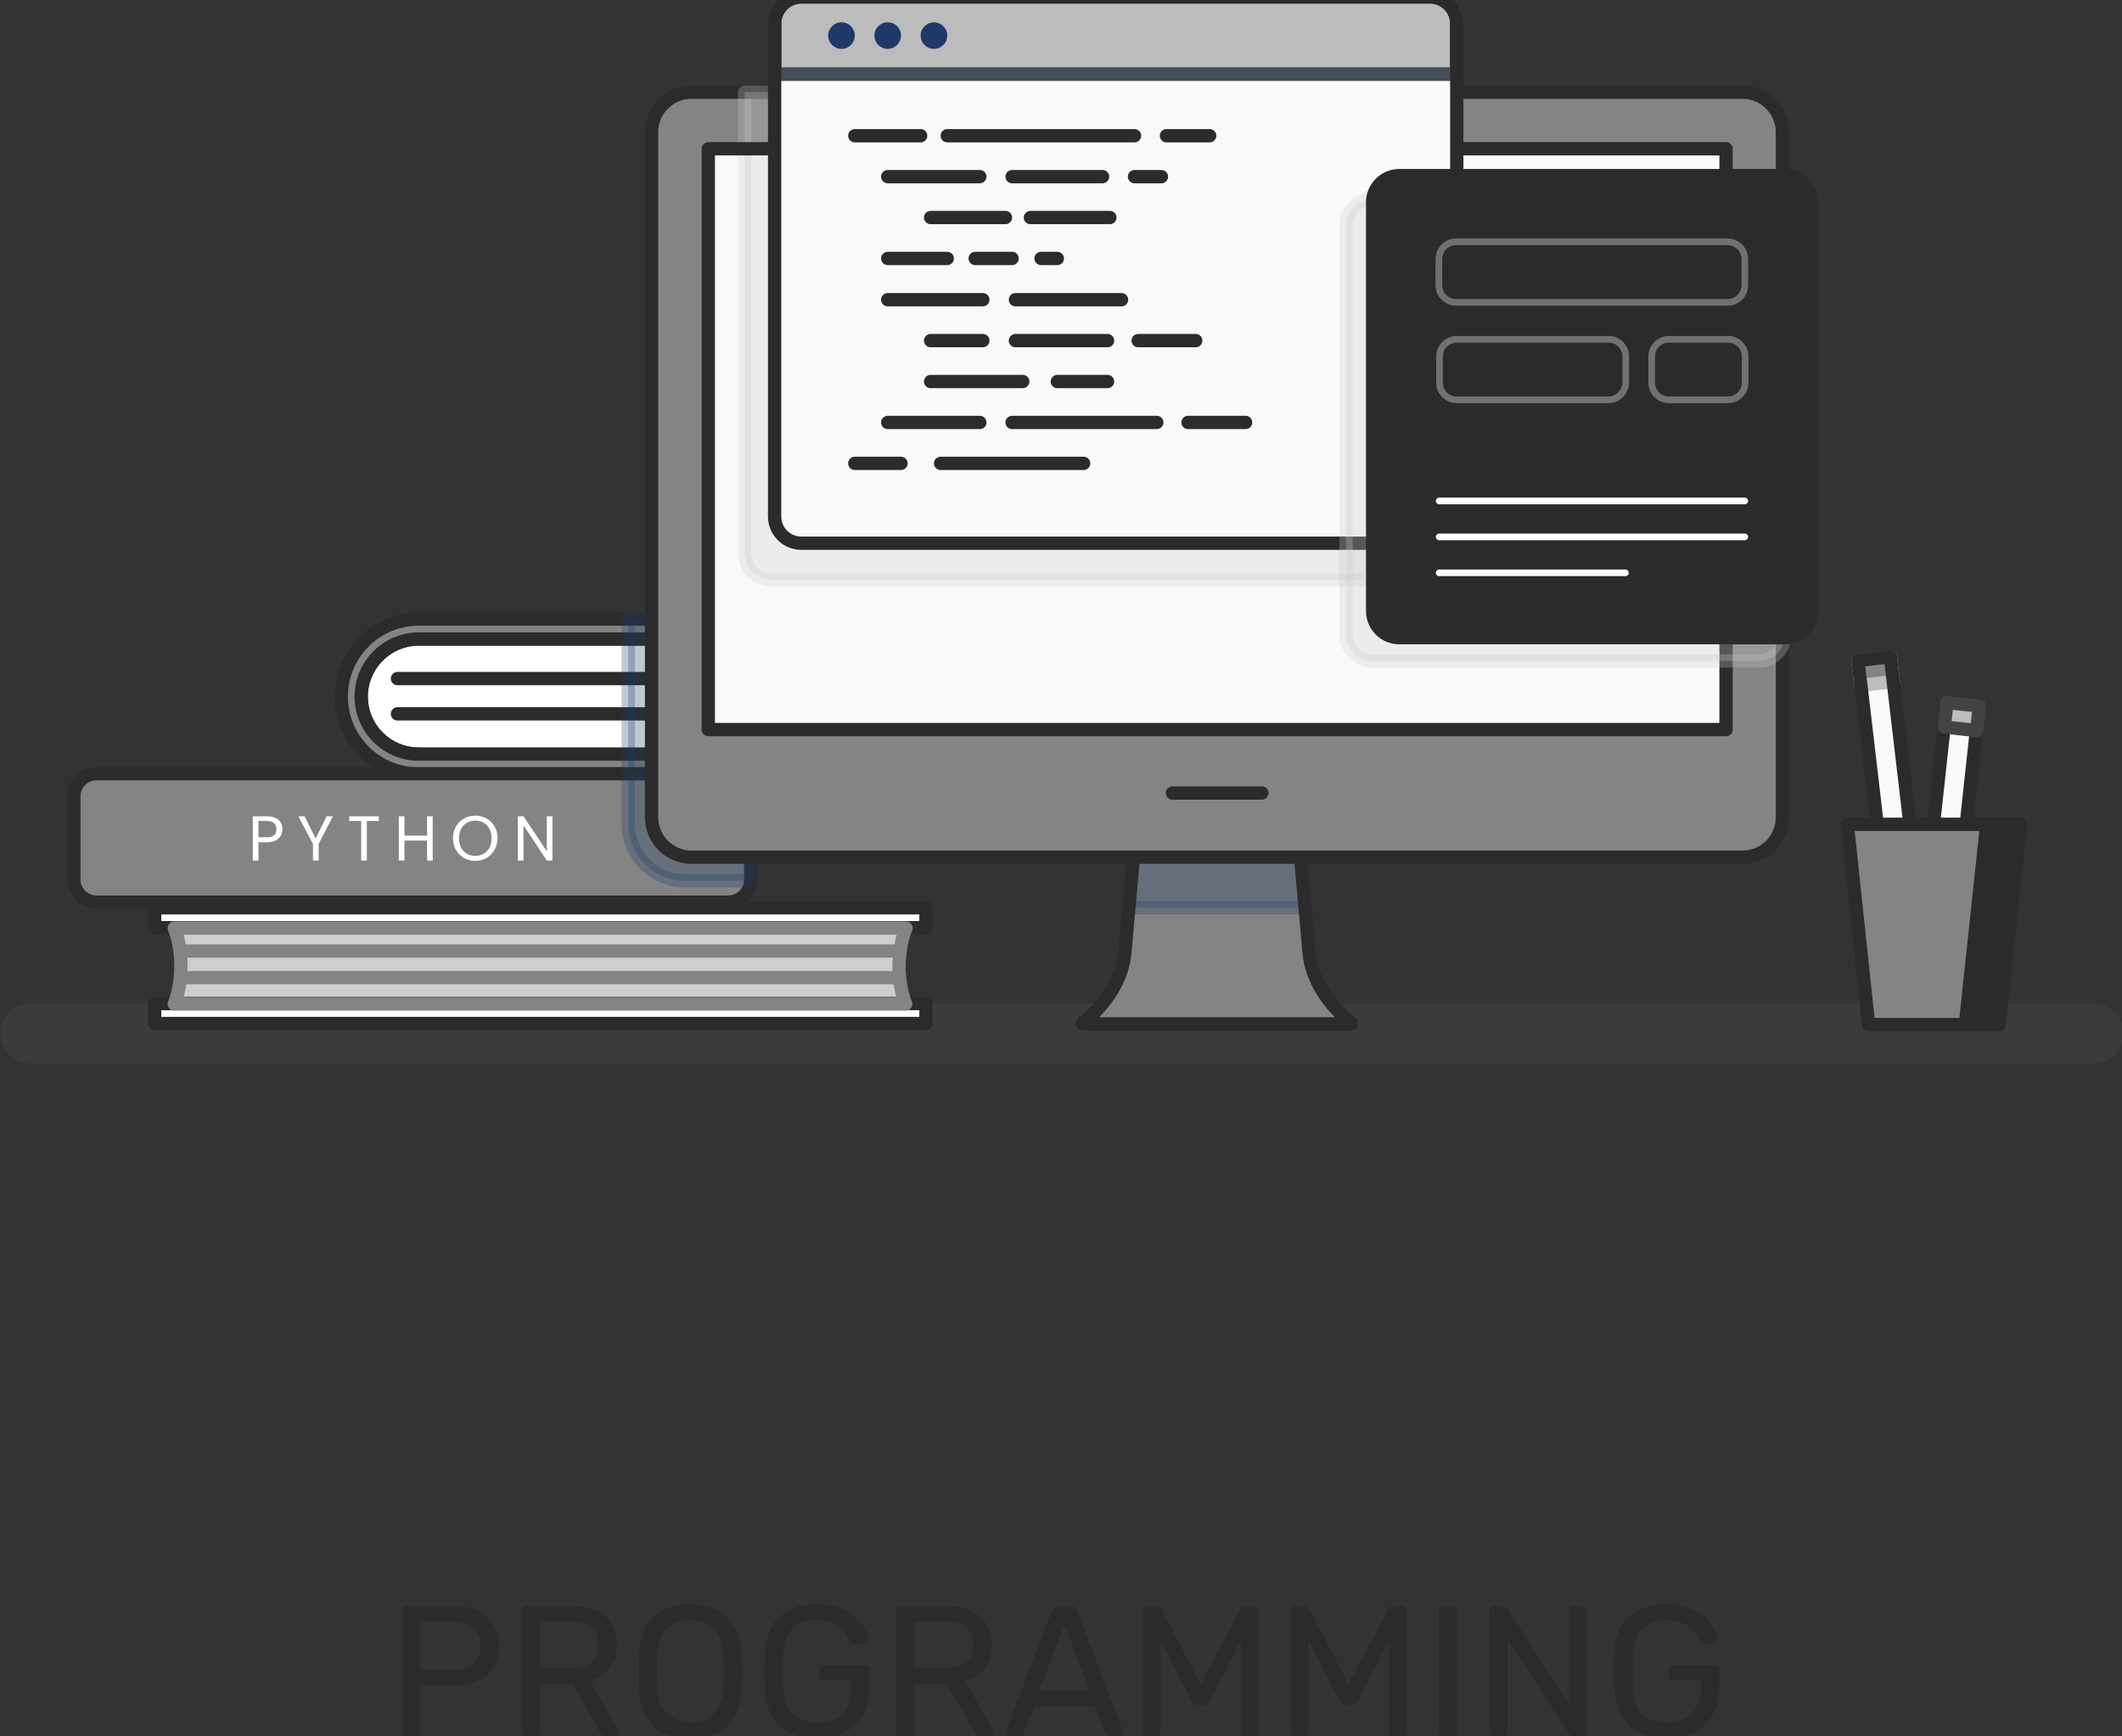 <svg width="638" height="522" viewBox="0 0 638 522" fill="none" xmlns="http://www.w3.org/2000/svg">
<rect x="0" y="0" width="638" height="522" fill="#333333" stroke="none"/>
<g clip-path="url(#clip0_704_2298)">
<path d="M629.499 319.699H9.199C4.199 319.699 0.199 315.699 0.199 310.699C0.199 305.699 4.199 301.699 9.199 301.699H629.499C634.499 301.699 638.499 305.699 638.499 310.699C638.499 315.699 634.499 319.699 629.499 319.699Z" fill="#3B3B3B"/>
<path d="M125.9 226.702C116.3 226.702 108.6 218.902 108.6 209.402C108.6 199.902 116.4 192.102 125.9 192.102H223.9V226.802H125.9V226.702Z" fill="#CECECE"/>
<path d="M229.6 232.702H125.9C113 232.702 102.6 222.202 102.6 209.402C102.6 196.502 113.1 186.102 125.9 186.102H229.6V232.702V232.702Z" fill="white"/>
<path d="M119.5 204H223.9" stroke="#2B2B2B" stroke-width="4" stroke-miterlimit="10" stroke-linecap="round" stroke-linejoin="round"/>
<path d="M119.5 214.602H223.9" stroke="#2B2B2B" stroke-width="4" stroke-miterlimit="10" stroke-linecap="round" stroke-linejoin="round"/>
<path d="M125.9 226.702C116.3 226.702 108.6 218.902 108.6 209.402C108.6 199.902 116.4 192.102 125.9 192.102H223.9V226.802H125.9V226.702Z" stroke="#1F3969" stroke-width="4" stroke-miterlimit="10" stroke-linecap="round" stroke-linejoin="round"/>
<path d="M125.9 226.702C116.3 226.702 108.6 218.902 108.6 209.402C108.6 199.902 116.4 192.102 125.9 192.102H225.6L229.6 186.102H125.9C113 186.102 102.6 196.602 102.6 209.402C102.6 222.302 113.1 232.702 125.9 232.702H229.6L225.6 226.702H125.9Z" fill="#848484"/>
<path d="M125.9 226.702C116.3 226.702 108.6 218.902 108.6 209.402C108.6 199.902 116.4 192.102 125.9 192.102H225.6L229.6 186.102H125.9C113 186.102 102.6 196.602 102.6 209.402C102.6 222.302 113.1 232.702 125.9 232.702H229.6L225.6 226.702H125.9Z" stroke="#2B2B2B" stroke-width="4" stroke-miterlimit="10" stroke-linecap="round" stroke-linejoin="round"/>
<path opacity="0.28" d="M207.3 186H188.9V232.7H207.3V186Z" fill="#1F3969" stroke="#1F3969" stroke-width="4" stroke-miterlimit="10" stroke-linecap="round" stroke-linejoin="round"/>
<path d="M218.899 271.202H28.999C25.299 271.202 22.199 268.202 22.199 264.402V239.402C22.199 235.702 25.199 232.602 28.999 232.602H218.899C222.599 232.602 225.699 235.602 225.699 239.402V264.402C225.699 268.202 222.699 271.202 218.899 271.202Z" fill="#848484"/>
<path d="M80.3 253.202H77.7V258.702H76V245.402H80.3C83.4 245.402 84.9 247.102 84.9 249.302C84.9 251.302 83.6 253.202 80.3 253.202ZM80.3 251.702C82.3 251.702 83.1 250.802 83.1 249.302C83.1 247.802 82.3 246.802 80.3 246.802H77.7V251.702H80.3Z" fill="white"/>
<path d="M89.699 245.402H91.599L94.899 252.102L98.199 245.402H100.099L95.799 253.702V258.702H94.099V253.702L89.699 245.402Z" fill="white"/>
<path d="M104.9 245.402H113.9V246.802H110.3V258.702H108.6V246.802H105V245.402H104.9Z" fill="white"/>
<path d="M128.4 252.702H121.6V258.702H119.9V245.402H121.6V251.202H128.4V245.402H130.1V258.702H128.4V252.702Z" fill="white"/>
<path d="M142.899 258.803C139.199 258.803 136.199 256.003 136.199 252.003C136.199 248.003 139.099 245.203 142.899 245.203C146.699 245.203 149.599 248.003 149.599 252.003C149.499 256.003 146.599 258.803 142.899 258.803ZM142.899 257.303C145.699 257.303 147.799 255.303 147.799 252.003C147.799 248.703 145.699 246.703 142.899 246.703C140.099 246.703 137.999 248.703 137.999 252.003C137.999 255.303 140.099 257.303 142.899 257.303Z" fill="white"/>
<path d="M166.099 245.402V258.702H164.399L157.399 248.102V258.702H155.699V245.402H157.399L164.399 255.902V245.402H166.099Z" fill="white"/>
<path d="M218.899 271.202H28.999C25.299 271.202 22.199 268.202 22.199 264.402V239.402C22.199 235.702 25.199 232.602 28.999 232.602H218.899C222.599 232.602 225.699 235.602 225.699 239.402V264.402C225.699 268.202 222.699 271.202 218.899 271.202Z" stroke="#2B2B2B" stroke-width="4" stroke-miterlimit="10" stroke-linecap="round" stroke-linejoin="round"/>
<path opacity="0.28" d="M218.898 232.699H188.898V247.699C188.898 257.099 196.498 264.799 205.998 264.799H225.698C225.698 264.699 225.698 264.599 225.698 264.499V239.499C225.698 235.699 222.698 232.699 218.898 232.699Z" fill="#1F3969" stroke="#1F3969" stroke-width="4" stroke-miterlimit="10" stroke-linecap="round" stroke-linejoin="round"/>
<path d="M272.398 279H52.398C53.698 282.2 54.398 286.2 54.398 290.4C54.398 294.6 53.698 298.5 52.398 301.8H272.298C270.998 298.6 270.298 294.6 270.298 290.4C270.398 286.1 271.098 282.2 272.398 279Z" fill="#CECECE"/>
<path d="M278.4 272.898H46.5V278.898H278.4V272.898Z" fill="white"/>
<path d="M278.4 272.898H46.5V278.898H278.4V272.898Z" stroke="#2B2B2B" stroke-width="4" stroke-miterlimit="10" stroke-linecap="round" stroke-linejoin="round"/>
<path d="M278.4 301.699H46.5V307.699H278.4V301.699Z" fill="#F6F9FD"/>
<path d="M278.4 301.699H46.5V307.699H278.4V301.699Z" fill="white"/>
<path d="M278.4 301.699H46.5V307.699H278.4V301.699Z" stroke="#2B2B2B" stroke-width="4" stroke-miterlimit="10" stroke-linecap="round" stroke-linejoin="round"/>
<path d="M393.598 286.399L390.598 252.699H341.198L338.198 286.399C337.498 294.199 332.798 301.699 325.398 307.699V307.799H406.398V307.699C398.998 301.699 394.298 294.199 393.598 286.399Z" fill="#848484"/>
<path opacity="0.28" d="M341.198 252.699L339.398 272.899H392.398L390.598 252.699H341.198Z" fill="#1F3969" stroke="#1F3969" stroke-width="4" stroke-miterlimit="10" stroke-linecap="round" stroke-linejoin="round"/>
<path d="M393.598 286.399L390.598 252.699H341.198L338.198 286.399C337.498 294.199 332.798 301.699 325.398 307.699V307.799H406.398V307.699C398.998 301.699 394.298 294.199 393.598 286.399Z" stroke="#2B2B2B" stroke-width="4" stroke-miterlimit="10" stroke-linecap="round" stroke-linejoin="round"/>
<path d="M523.898 257.699H207.898C201.298 257.699 195.898 252.299 195.898 245.699V39.699C195.898 33.099 201.298 27.699 207.898 27.699H523.898C530.498 27.699 535.898 33.099 535.898 39.699V245.699C535.898 252.399 530.498 257.699 523.898 257.699Z" fill="white"/>
<path d="M523.898 257.699H207.898C201.298 257.699 195.898 252.299 195.898 245.699V39.699C195.898 33.099 201.298 27.699 207.898 27.699H523.898C530.498 27.699 535.898 33.099 535.898 39.699V245.699C535.898 252.399 530.498 257.699 523.898 257.699Z" fill="#848484"/>
<path d="M523.898 257.699H207.898C201.298 257.699 195.898 252.299 195.898 245.699V39.699C195.898 33.099 201.298 27.699 207.898 27.699H523.898C530.498 27.699 535.898 33.099 535.898 39.699V245.699C535.898 252.399 530.498 257.699 523.898 257.699Z" stroke="#2B2B2B" stroke-width="4" stroke-miterlimit="10" stroke-linecap="round" stroke-linejoin="round"/>
<path d="M518.955 219.327V44.727L212.955 44.727L212.955 219.327L518.955 219.327Z" fill="#F9F9F9"/>
<path opacity="0.28" d="M223.898 27.699V166.299C223.898 170.699 227.498 174.299 231.898 174.299H420.998C425.398 174.299 428.998 170.699 428.998 166.299V27.699H223.898Z" fill="#C9C9C9" stroke="#C9C9C9" stroke-width="4" stroke-miterlimit="10" stroke-linecap="round" stroke-linejoin="round"/>
<path d="M518.955 219.327V44.727L212.955 44.727L212.955 219.327L518.955 219.327Z" stroke="#2B2B2B" stroke-width="4" stroke-miterlimit="10" stroke-linecap="round" stroke-linejoin="round"/>
<path d="M352.5 238.398H379.4" stroke="#2B2B2B" stroke-width="4" stroke-miterlimit="10" stroke-linecap="round" stroke-linejoin="round"/>
<path d="M429.998 163.302H240.898C236.498 163.302 232.898 159.702 232.898 155.302V7.102C232.898 2.702 236.498 -0.898 240.898 -0.898H429.998C434.398 -0.898 437.998 2.702 437.998 7.102V155.402C437.998 159.802 434.398 163.302 429.998 163.302Z" fill="#F9F9F9"/>
<path d="M437.998 18.5H232.898V7C232.898 2.6 236.498 -1 240.898 -1H429.998C434.398 -1 437.998 2.6 437.998 7V18.5Z" stroke="#1F3969" stroke-width="4" stroke-miterlimit="10" stroke-linecap="round" stroke-linejoin="round"/>
<path d="M437.998 22.3H232.898V7C232.898 2.6 236.498 -1 240.898 -1H429.998C434.398 -1 437.998 2.6 437.998 7V22.3Z" fill="#BCBCBC"/>
<path d="M437.998 22.3H232.898V7C232.898 2.6 236.498 -1 240.898 -1H429.998C434.398 -1 437.998 2.6 437.998 7V22.3Z" stroke="#1F3969" stroke-width="4" stroke-miterlimit="10" stroke-linecap="round" stroke-linejoin="round"/>
<path d="M437.998 22.3H232.898V7C232.898 2.6 236.498 -1 240.898 -1H429.998C434.398 -1 437.998 2.6 437.998 7V22.3Z" stroke="#444E59" stroke-width="4" stroke-miterlimit="10" stroke-linecap="round" stroke-linejoin="round"/>
<path d="M429.998 163.302H240.898C236.498 163.302 232.898 159.702 232.898 155.302V7.102C232.898 2.702 236.498 -0.898 240.898 -0.898H429.998C434.398 -0.898 437.998 2.702 437.998 7.102V155.402C437.998 159.802 434.398 163.302 429.998 163.302Z" stroke="#2B2B2B" stroke-width="4" stroke-miterlimit="10" stroke-linecap="round" stroke-linejoin="round"/>
<path opacity="0.28" d="M528.699 198.701H412.699C408.299 198.701 404.699 195.101 404.699 190.701V67.801C404.699 63.401 408.299 59.801 412.699 59.801H528.699C533.099 59.801 536.699 63.401 536.699 67.801V190.701C536.699 195.201 533.099 198.701 528.699 198.701Z" fill="#C9C9C9" stroke="#C9C9C9" stroke-width="4" stroke-miterlimit="10" stroke-linecap="round" stroke-linejoin="round"/>
<path d="M536.699 191.701H420.699C416.299 191.701 412.699 188.101 412.699 183.701V60.801C412.699 56.401 416.299 52.801 420.699 52.801H536.699C541.099 52.801 544.699 56.401 544.699 60.801V183.701C544.699 188.201 541.099 191.701 536.699 191.701Z" fill="#2B2B2B"/>
<path d="M536.699 191.701H420.699C416.299 191.701 412.699 188.101 412.699 183.701V60.801C412.699 56.401 416.299 52.801 420.699 52.801H536.699C541.099 52.801 544.699 56.401 544.699 60.801V183.701C544.699 188.201 541.099 191.701 536.699 191.701Z" stroke="#2B2B2B" stroke-width="4" stroke-miterlimit="10" stroke-linecap="round" stroke-linejoin="round"/>
<path opacity="0.34" d="M519.4 90.899H437.8C434.9 90.899 432.6 88.599 432.6 85.699V77.899C432.6 74.999 434.9 72.699 437.8 72.699H519.4C522.3 72.699 524.6 74.999 524.6 77.899V85.699C524.6 88.599 522.3 90.899 519.4 90.899Z" stroke="#F9F9F9" stroke-width="2" stroke-miterlimit="10" stroke-linecap="round" stroke-linejoin="round"/>
<g opacity="0.34">
<path d="M483.599 120.2H437.999C435.099 120.2 432.799 117.9 432.799 115V107.2C432.799 104.3 435.099 102 437.999 102H483.599C486.499 102 488.799 104.3 488.799 107.2V115C488.699 117.9 486.399 120.2 483.599 120.2Z" stroke="#F9F9F9" stroke-width="2" stroke-miterlimit="10" stroke-linecap="round" stroke-linejoin="round"/>
<path d="M519.5 120.2H501.8C498.9 120.2 496.6 117.9 496.6 115V107.2C496.6 104.3 498.9 102 501.8 102H519.5C522.4 102 524.7 104.3 524.7 107.2V115C524.7 117.9 522.4 120.2 519.5 120.2Z" stroke="#F9F9F9" stroke-width="2" stroke-miterlimit="10" stroke-linecap="round" stroke-linejoin="round"/>
</g>
<path d="M432.699 150.602H524.599" stroke="white" stroke-width="2" stroke-miterlimit="10" stroke-linecap="round" stroke-linejoin="round"/>
<path d="M432.699 161.402H524.599" stroke="white" stroke-width="2" stroke-miterlimit="10" stroke-linecap="round" stroke-linejoin="round"/>
<path d="M432.699 172.203H488.699" stroke="white" stroke-width="2" stroke-miterlimit="10" stroke-linecap="round" stroke-linejoin="round"/>
<path d="M253 14.699C255.209 14.699 257 12.908 257 10.699C257 8.49 255.209 6.699 253 6.699C250.791 6.699 249 8.49 249 10.699C249 12.908 250.791 14.699 253 14.699Z" fill="#1F3969"/>
<path d="M266.898 14.699C269.108 14.699 270.898 12.908 270.898 10.699C270.898 8.49 269.108 6.699 266.898 6.699C264.689 6.699 262.898 8.49 262.898 10.699C262.898 12.908 264.689 14.699 266.898 14.699Z" fill="#1F3969"/>
<path d="M280.799 14.699C283.008 14.699 284.799 12.908 284.799 10.699C284.799 8.49 283.008 6.699 280.799 6.699C278.59 6.699 276.799 8.49 276.799 10.699C276.799 12.908 278.59 14.699 280.799 14.699Z" fill="#1F3969"/>
<path d="M350.699 40.801H363.699" stroke="#2B2B2B" stroke-width="4" stroke-miterlimit="10" stroke-linecap="round" stroke-linejoin="round"/>
<path d="M284.801 40.801H341.101" stroke="#2B2B2B" stroke-width="4" stroke-miterlimit="10" stroke-linecap="round" stroke-linejoin="round"/>
<path d="M257 40.801H276.8" stroke="#2B2B2B" stroke-width="4" stroke-miterlimit="10" stroke-linecap="round" stroke-linejoin="round"/>
<path d="M282.801 139.301H325.801" stroke="#2B2B2B" stroke-width="4" stroke-miterlimit="10" stroke-linecap="round" stroke-linejoin="round"/>
<path d="M257 139.301H270.9" stroke="#2B2B2B" stroke-width="4" stroke-miterlimit="10" stroke-linecap="round" stroke-linejoin="round"/>
<path d="M341.098 53.102H349.198" stroke="#2B2B2B" stroke-width="4" stroke-miterlimit="10" stroke-linecap="round" stroke-linejoin="round"/>
<path d="M304.299 53.102H331.499" stroke="#2B2B2B" stroke-width="4" stroke-miterlimit="10" stroke-linecap="round" stroke-linejoin="round"/>
<path d="M266.898 53.102H294.598" stroke="#2B2B2B" stroke-width="4" stroke-miterlimit="10" stroke-linecap="round" stroke-linejoin="round"/>
<path d="M309.799 65.398H333.699" stroke="#2B2B2B" stroke-width="4" stroke-miterlimit="10" stroke-linecap="round" stroke-linejoin="round"/>
<path d="M279.799 65.398H302.299" stroke="#2B2B2B" stroke-width="4" stroke-miterlimit="10" stroke-linecap="round" stroke-linejoin="round"/>
<path d="M312.998 77.699H317.898" stroke="#2B2B2B" stroke-width="4" stroke-miterlimit="10" stroke-linecap="round" stroke-linejoin="round"/>
<path d="M293.199 77.699H304.299" stroke="#2B2B2B" stroke-width="4" stroke-miterlimit="10" stroke-linecap="round" stroke-linejoin="round"/>
<path d="M266.898 77.699H284.798" stroke="#2B2B2B" stroke-width="4" stroke-miterlimit="10" stroke-linecap="round" stroke-linejoin="round"/>
<path d="M305.299 90.102H337.199" stroke="#2B2B2B" stroke-width="4" stroke-miterlimit="10" stroke-linecap="round" stroke-linejoin="round"/>
<path d="M266.898 90.102H295.498" stroke="#2B2B2B" stroke-width="4" stroke-miterlimit="10" stroke-linecap="round" stroke-linejoin="round"/>
<path d="M342.199 102.398H359.499" stroke="#2B2B2B" stroke-width="4" stroke-miterlimit="10" stroke-linecap="round" stroke-linejoin="round"/>
<path d="M305.299 102.398H332.999" stroke="#2B2B2B" stroke-width="4" stroke-miterlimit="10" stroke-linecap="round" stroke-linejoin="round"/>
<path d="M279.799 102.398H295.499" stroke="#2B2B2B" stroke-width="4" stroke-miterlimit="10" stroke-linecap="round" stroke-linejoin="round"/>
<path d="M317.898 114.699H332.998" stroke="#2B2B2B" stroke-width="4" stroke-miterlimit="10" stroke-linecap="round" stroke-linejoin="round"/>
<path d="M279.799 114.699H307.499" stroke="#2B2B2B" stroke-width="4" stroke-miterlimit="10" stroke-linecap="round" stroke-linejoin="round"/>
<path d="M357.199 127H374.499" stroke="#2B2B2B" stroke-width="4" stroke-miterlimit="10" stroke-linecap="round" stroke-linejoin="round"/>
<path d="M304.299 127H347.799" stroke="#2B2B2B" stroke-width="4" stroke-miterlimit="10" stroke-linecap="round" stroke-linejoin="round"/>
<path d="M266.898 127H294.598" stroke="#2B2B2B" stroke-width="4" stroke-miterlimit="10" stroke-linecap="round" stroke-linejoin="round"/>
<path d="M54.898 285.898H270.398" stroke="#848484" stroke-width="4" stroke-miterlimit="10" stroke-linecap="round" stroke-linejoin="round"/>
<path d="M54.898 293.898H270.398" stroke="#848484" stroke-width="4" stroke-miterlimit="10" stroke-linecap="round" stroke-linejoin="round"/>
<path d="M272.398 279H52.398C53.698 282.2 54.398 286.2 54.398 290.4C54.398 294.6 53.698 298.5 52.398 301.8H272.298C270.998 298.6 270.298 294.6 270.298 290.4C270.398 286.1 271.098 282.2 272.398 279Z" stroke="#848484" stroke-width="4" stroke-miterlimit="10" stroke-linecap="round" stroke-linejoin="round"/>
<path d="M568.349 197.475L558.615 198.617L567.08 270.723L576.814 269.581L568.349 197.475Z" fill="#F9F9F9"/>
<path d="M568.362 197.549L558.629 198.691L559.492 206.041L569.225 204.898L568.362 197.549Z" fill="#848484"/>
<path d="M568.362 197.553L558.629 198.695L559.492 206.045L569.225 204.902L568.362 197.553Z" stroke="#BDBDBD" stroke-width="4" stroke-miterlimit="10" stroke-linecap="round" stroke-linejoin="round"/>
<path d="M568.349 197.475L558.615 198.617L567.08 270.723L576.814 269.581L568.349 197.475Z" stroke="#2B2B2B" stroke-width="4" stroke-miterlimit="10" stroke-linecap="round" stroke-linejoin="round"/>
<path d="M595.037 212.243L585.295 211.184L577.447 283.355L587.189 284.415L595.037 212.243Z" fill="#F9F9F9"/>
<path d="M595.037 212.243L585.295 211.184L577.447 283.355L587.189 284.415L595.037 212.243Z" stroke="#2B2B2B" stroke-width="4" stroke-miterlimit="10" stroke-linecap="round" stroke-linejoin="round"/>
<path d="M595.109 212.259L585.367 211.199L584.567 218.556L594.309 219.615L595.109 212.259Z" fill="#BDBDBD"/>
<path d="M595.109 212.259L585.367 211.199L584.567 218.556L594.309 219.615L595.109 212.259Z" stroke="#434343" stroke-width="4" stroke-miterlimit="10" stroke-linecap="round" stroke-linejoin="round"/>
<path d="M601.098 308.001H561.798L555.398 247.801H607.498L601.098 308.001Z" fill="#848484"/>
<path d="M555.398 247.801L555.498 248.901H595.198L588.898 308.001H601.098L607.498 247.801H555.398Z" fill="#2B2B2B"/>
<path d="M601.098 308.001H561.798L555.398 247.801H607.498L601.098 308.001Z" stroke="#2B2B2B" stroke-width="4" stroke-miterlimit="10" stroke-linecap="round" stroke-linejoin="round"/>
<path d="M122.16 522C121.749 522 121.432 521.888 121.208 521.664C120.984 521.403 120.872 521.085 120.872 520.712V484.144C120.872 483.733 120.984 483.416 121.208 483.192C121.432 482.931 121.749 482.8 122.16 482.8H136.384C139.147 482.8 141.536 483.248 143.552 484.144C145.605 485.04 147.192 486.384 148.312 488.176C149.432 489.931 149.992 492.133 149.992 494.784C149.992 497.435 149.432 499.637 148.312 501.392C147.192 503.147 145.605 504.472 143.552 505.368C141.536 506.264 139.147 506.712 136.384 506.712H126.472V520.712C126.472 521.085 126.341 521.403 126.08 521.664C125.856 521.888 125.539 522 125.128 522H122.16ZM126.416 502.008H136.104C138.867 502.008 140.939 501.392 142.32 500.16C143.701 498.928 144.392 497.136 144.392 494.784C144.392 492.469 143.72 490.677 142.376 489.408C141.032 488.139 138.941 487.504 136.104 487.504H126.416V502.008ZM158.09 522C157.679 522 157.362 521.888 157.138 521.664C156.914 521.403 156.802 521.085 156.802 520.712V484.144C156.802 483.733 156.914 483.416 157.138 483.192C157.362 482.931 157.679 482.8 158.09 482.8H171.754C175.972 482.8 179.314 483.789 181.778 485.768C184.242 487.747 185.474 490.677 185.474 494.56C185.474 497.435 184.746 499.787 183.29 501.616C181.871 503.408 179.93 504.659 177.466 505.368L186.09 520.264C186.202 520.488 186.258 520.693 186.258 520.88C186.258 521.179 186.127 521.44 185.866 521.664C185.642 521.888 185.38 522 185.082 522H182.394C181.759 522 181.292 521.832 180.994 521.496C180.695 521.16 180.434 520.824 180.21 520.488L172.09 506.264H162.29V520.712C162.29 521.085 162.159 521.403 161.898 521.664C161.674 521.888 161.356 522 160.946 522H158.09ZM162.29 501.504H171.53C174.33 501.504 176.42 500.925 177.802 499.768C179.183 498.573 179.874 496.819 179.874 494.504C179.874 492.227 179.183 490.491 177.802 489.296C176.458 488.101 174.367 487.504 171.53 487.504H162.29V501.504ZM207.498 522.56C204.325 522.56 201.6 522.019 199.322 520.936C197.045 519.816 195.29 518.117 194.058 515.84C192.826 513.525 192.136 510.632 191.986 507.16C191.949 505.517 191.93 503.949 191.93 502.456C191.93 500.925 191.949 499.339 191.986 497.696C192.136 494.261 192.845 491.405 194.114 489.128C195.421 486.813 197.213 485.096 199.49 483.976C201.805 482.819 204.474 482.24 207.498 482.24C210.56 482.24 213.229 482.819 215.506 483.976C217.821 485.096 219.632 486.813 220.938 489.128C222.245 491.405 222.954 494.261 223.066 497.696C223.141 499.339 223.178 500.925 223.178 502.456C223.178 503.949 223.141 505.517 223.066 507.16C222.954 510.632 222.264 513.525 220.994 515.84C219.762 518.117 218.008 519.816 215.73 520.936C213.453 522.019 210.709 522.56 207.498 522.56ZM207.498 517.8C210.373 517.8 212.706 516.941 214.498 515.224C216.328 513.507 217.317 510.725 217.466 506.88C217.541 505.2 217.578 503.707 217.578 502.4C217.578 501.056 217.541 499.563 217.466 497.92C217.392 495.344 216.906 493.253 216.01 491.648C215.152 490.043 213.994 488.867 212.538 488.12C211.082 487.373 209.402 487 207.498 487C205.669 487 204.026 487.373 202.57 488.12C201.114 488.867 199.938 490.043 199.042 491.648C198.184 493.253 197.698 495.344 197.586 497.92C197.549 499.563 197.53 501.056 197.53 502.4C197.53 503.707 197.549 505.2 197.586 506.88C197.736 510.725 198.725 513.507 200.554 515.224C202.384 516.941 204.698 517.8 207.498 517.8ZM245.565 522.56C242.279 522.56 239.479 521.944 237.165 520.712C234.887 519.48 233.133 517.744 231.901 515.504C230.706 513.264 230.034 510.632 229.885 507.608C229.847 505.965 229.829 504.229 229.829 502.4C229.829 500.533 229.847 498.76 229.885 497.08C230.034 494.056 230.706 491.443 231.901 489.24C233.133 487.037 234.906 485.32 237.221 484.088C239.535 482.856 242.317 482.24 245.565 482.24C248.215 482.24 250.511 482.613 252.453 483.36C254.394 484.107 255.981 485.059 257.213 486.216C258.482 487.336 259.415 488.512 260.013 489.744C260.647 490.976 260.983 492.059 261.021 492.992C261.058 493.328 260.965 493.608 260.741 493.832C260.517 494.019 260.218 494.112 259.845 494.112H256.541C256.167 494.112 255.887 494.037 255.701 493.888C255.551 493.739 255.402 493.477 255.253 493.104C254.917 492.133 254.357 491.181 253.573 490.248C252.826 489.315 251.799 488.549 250.493 487.952C249.223 487.317 247.581 487 245.565 487C242.615 487 240.226 487.803 238.397 489.408C236.605 491.013 235.634 493.664 235.485 497.36C235.373 500.683 235.373 504.005 235.485 507.328C235.634 511.061 236.623 513.749 238.453 515.392C240.282 516.997 242.671 517.8 245.621 517.8C247.599 517.8 249.354 517.445 250.885 516.736C252.453 515.989 253.685 514.851 254.581 513.32C255.477 511.789 255.925 509.848 255.925 507.496V505.144H247.525C247.151 505.144 246.834 505.032 246.573 504.808C246.349 504.547 246.237 504.211 246.237 503.8V502.008C246.237 501.597 246.349 501.28 246.573 501.056C246.834 500.795 247.151 500.664 247.525 500.664H260.181C260.591 500.664 260.909 500.795 261.133 501.056C261.357 501.28 261.469 501.597 261.469 502.008V507.384C261.469 510.445 260.834 513.115 259.565 515.392C258.333 517.669 256.522 519.443 254.133 520.712C251.743 521.944 248.887 522.56 245.565 522.56ZM270.746 522C270.335 522 270.018 521.888 269.794 521.664C269.57 521.403 269.458 521.085 269.458 520.712V484.144C269.458 483.733 269.57 483.416 269.794 483.192C270.018 482.931 270.335 482.8 270.746 482.8H284.41C288.629 482.8 291.97 483.789 294.434 485.768C296.898 487.747 298.13 490.677 298.13 494.56C298.13 497.435 297.402 499.787 295.946 501.616C294.527 503.408 292.586 504.659 290.122 505.368L298.746 520.264C298.858 520.488 298.914 520.693 298.914 520.88C298.914 521.179 298.783 521.44 298.522 521.664C298.298 521.888 298.037 522 297.738 522H295.05C294.415 522 293.949 521.832 293.65 521.496C293.351 521.16 293.09 520.824 292.866 520.488L284.746 506.264H274.946V520.712C274.946 521.085 274.815 521.403 274.554 521.664C274.33 521.888 274.013 522 273.602 522H270.746ZM274.946 501.504H284.186C286.986 501.504 289.077 500.925 290.458 499.768C291.839 498.573 292.53 496.819 292.53 494.504C292.53 492.227 291.839 490.491 290.458 489.296C289.114 488.101 287.023 487.504 284.186 487.504H274.946V501.504ZM303.521 522C303.223 522 302.961 521.888 302.737 521.664C302.513 521.44 302.401 521.179 302.401 520.88C302.401 520.693 302.42 520.488 302.457 520.264L316.345 484.032C316.495 483.659 316.7 483.36 316.961 483.136C317.223 482.912 317.615 482.8 318.137 482.8H321.945C322.431 482.8 322.804 482.912 323.065 483.136C323.364 483.36 323.588 483.659 323.737 484.032L337.569 520.264C337.644 520.488 337.681 520.693 337.681 520.88C337.681 521.179 337.569 521.44 337.345 521.664C337.121 521.888 336.86 522 336.561 522H333.705C333.257 522 332.921 521.888 332.697 521.664C332.511 521.44 332.38 521.235 332.305 521.048L329.225 513.096H310.857L307.777 521.048C307.74 521.235 307.609 521.44 307.385 521.664C307.161 521.888 306.825 522 306.377 522H303.521ZM312.481 508.28H327.601L320.041 488.4L312.481 508.28ZM344.957 522C344.584 522 344.266 521.888 344.005 521.664C343.781 521.403 343.669 521.085 343.669 520.712V484.144C343.669 483.733 343.781 483.416 344.005 483.192C344.266 482.931 344.584 482.8 344.957 482.8H347.757C348.205 482.8 348.541 482.912 348.765 483.136C348.989 483.36 349.12 483.547 349.157 483.696L361.029 506.32L372.957 483.696C373.032 483.547 373.162 483.36 373.349 483.136C373.573 482.912 373.909 482.8 374.357 482.8H377.101C377.512 482.8 377.829 482.931 378.053 483.192C378.314 483.416 378.445 483.733 378.445 484.144V520.712C378.445 521.085 378.314 521.403 378.053 521.664C377.829 521.888 377.512 522 377.101 522H374.357C373.984 522 373.666 521.888 373.405 521.664C373.181 521.403 373.069 521.085 373.069 520.712V493.16L363.717 511.416C363.568 511.789 363.344 512.088 363.045 512.312C362.746 512.499 362.373 512.592 361.925 512.592H360.189C359.704 512.592 359.312 512.499 359.013 512.312C358.752 512.088 358.528 511.789 358.341 511.416L348.989 493.16V520.712C348.989 521.085 348.858 521.403 348.597 521.664C348.373 521.888 348.074 522 347.701 522H344.957ZM389.418 522C389.044 522 388.727 521.888 388.466 521.664C388.242 521.403 388.13 521.085 388.13 520.712V484.144C388.13 483.733 388.242 483.416 388.466 483.192C388.727 482.931 389.044 482.8 389.418 482.8H392.218C392.666 482.8 393.002 482.912 393.226 483.136C393.45 483.36 393.58 483.547 393.618 483.696L405.49 506.32L417.418 483.696C417.492 483.547 417.623 483.36 417.81 483.136C418.034 482.912 418.37 482.8 418.818 482.8H421.562C421.972 482.8 422.29 482.931 422.514 483.192C422.775 483.416 422.906 483.733 422.906 484.144V520.712C422.906 521.085 422.775 521.403 422.514 521.664C422.29 521.888 421.972 522 421.562 522H418.818C418.444 522 418.127 521.888 417.866 521.664C417.642 521.403 417.53 521.085 417.53 520.712V493.16L408.178 511.416C408.028 511.789 407.804 512.088 407.506 512.312C407.207 512.499 406.834 512.592 406.386 512.592H404.65C404.164 512.592 403.772 512.499 403.474 512.312C403.212 512.088 402.988 511.789 402.802 511.416L393.45 493.16V520.712C393.45 521.085 393.319 521.403 393.058 521.664C392.834 521.888 392.535 522 392.162 522H389.418ZM433.879 522C433.468 522 433.151 521.888 432.927 521.664C432.703 521.403 432.591 521.085 432.591 520.712V484.088C432.591 483.715 432.703 483.416 432.927 483.192C433.151 482.931 433.468 482.8 433.879 482.8H436.847C437.22 482.8 437.519 482.931 437.743 483.192C438.004 483.416 438.135 483.715 438.135 484.088V520.712C438.135 521.085 438.004 521.403 437.743 521.664C437.519 521.888 437.22 522 436.847 522H433.879ZM449.191 522C448.781 522 448.463 521.888 448.239 521.664C448.015 521.403 447.903 521.085 447.903 520.712V484.144C447.903 483.733 448.015 483.416 448.239 483.192C448.463 482.931 448.781 482.8 449.191 482.8H451.767C452.215 482.8 452.551 482.912 452.775 483.136C452.999 483.323 453.13 483.472 453.167 483.584L471.759 512.144V484.144C471.759 483.733 471.871 483.416 472.095 483.192C472.319 482.931 472.637 482.8 473.047 482.8H475.735C476.146 482.8 476.463 482.931 476.687 483.192C476.949 483.416 477.079 483.733 477.079 484.144V520.656C477.079 521.029 476.949 521.347 476.687 521.608C476.463 521.869 476.165 522 475.791 522H473.103C472.693 522 472.375 521.888 472.151 521.664C471.965 521.44 471.834 521.291 471.759 521.216L453.223 492.936V520.712C453.223 521.085 453.093 521.403 452.831 521.664C452.607 521.888 452.29 522 451.879 522H449.191ZM501.01 522.56C497.725 522.56 494.925 521.944 492.61 520.712C490.333 519.48 488.578 517.744 487.346 515.504C486.151 513.264 485.479 510.632 485.33 507.608C485.293 505.965 485.274 504.229 485.274 502.4C485.274 500.533 485.293 498.76 485.33 497.08C485.479 494.056 486.151 491.443 487.346 489.24C488.578 487.037 490.351 485.32 492.666 484.088C494.981 482.856 497.762 482.24 501.01 482.24C503.661 482.24 505.957 482.613 507.898 483.36C509.839 484.107 511.426 485.059 512.658 486.216C513.927 487.336 514.861 488.512 515.458 489.744C516.093 490.976 516.429 492.059 516.466 492.992C516.503 493.328 516.41 493.608 516.186 493.832C515.962 494.019 515.663 494.112 515.29 494.112H511.986C511.613 494.112 511.333 494.037 511.146 493.888C510.997 493.739 510.847 493.477 510.698 493.104C510.362 492.133 509.802 491.181 509.018 490.248C508.271 489.315 507.245 488.549 505.938 487.952C504.669 487.317 503.026 487 501.01 487C498.061 487 495.671 487.803 493.842 489.408C492.05 491.013 491.079 493.664 490.93 497.36C490.818 500.683 490.818 504.005 490.93 507.328C491.079 511.061 492.069 513.749 493.898 515.392C495.727 516.997 498.117 517.8 501.066 517.8C503.045 517.8 504.799 517.445 506.33 516.736C507.898 515.989 509.13 514.851 510.026 513.32C510.922 511.789 511.37 509.848 511.37 507.496V505.144H502.97C502.597 505.144 502.279 505.032 502.018 504.808C501.794 504.547 501.682 504.211 501.682 503.8V502.008C501.682 501.597 501.794 501.28 502.018 501.056C502.279 500.795 502.597 500.664 502.97 500.664H515.626C516.037 500.664 516.354 500.795 516.578 501.056C516.802 501.28 516.914 501.597 516.914 502.008V507.384C516.914 510.445 516.279 513.115 515.01 515.392C513.778 517.669 511.967 519.443 509.578 520.712C507.189 521.944 504.333 522.56 501.01 522.56Z" fill="#2B2B2B"/>
</g>
<defs>
<clipPath id="clip0_704_2298">
<rect width="638" height="522" fill="white"/>
</clipPath>
</defs>
</svg>
